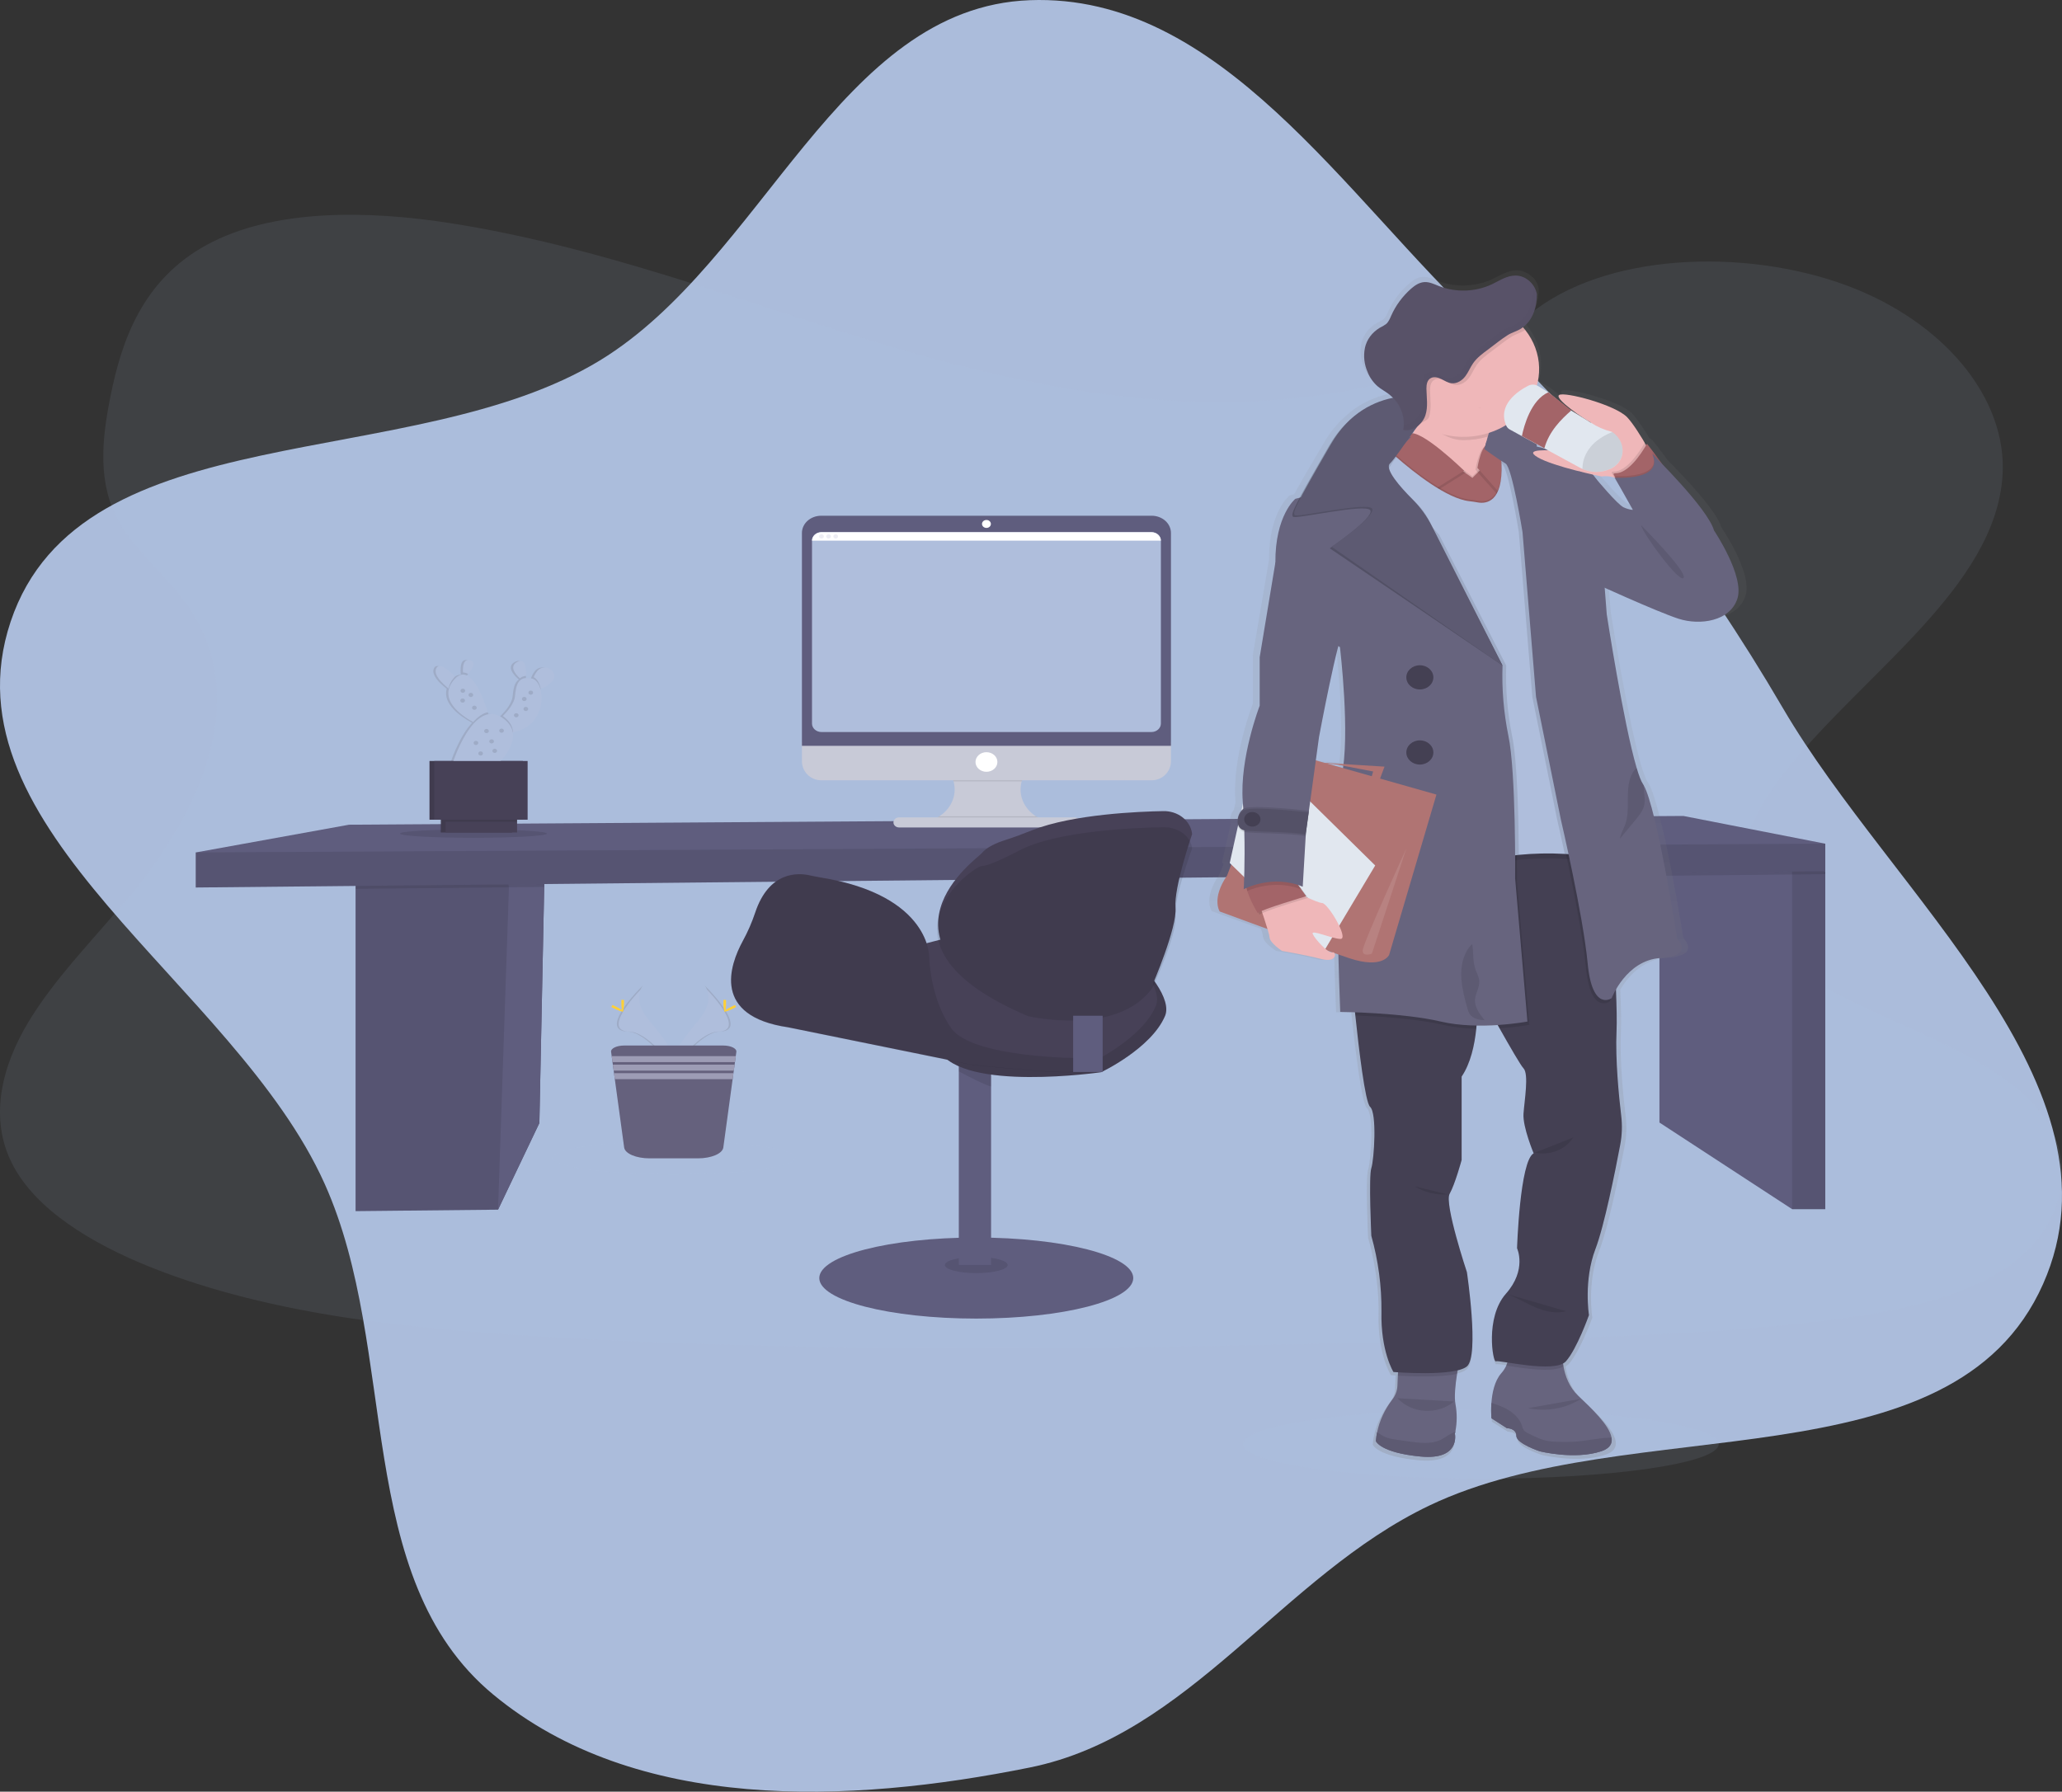 <svg width="336" height="292" viewBox="0 0 336 292" fill="none" xmlns="http://www.w3.org/2000/svg">
<rect x="0" y="0" width="336" height="292" fill="#333333" stroke="none"/>
<path fill-rule="evenodd" clip-rule="evenodd" d="M167.808 0.03C198.908 -1.132 219.053 32.009 241.756 53.358C261.403 71.834 276.919 92.145 290.545 115.445C308.295 145.8 347.179 177.101 332.92 209.254C318.163 242.53 265.723 229.705 232.935 245.353C208.928 256.812 193.872 282.794 167.808 288.058C138.249 294.027 103.616 295.419 80.364 276.164C57.322 257.084 65.174 220.216 52.888 192.897C38.184 160.201 -9.642 135.327 1.731 101.321C13.141 67.206 67.104 77.434 97.758 58.738C124.409 42.483 136.638 1.194 167.808 0.03Z" fill="#ABBCDB"/>
<path opacity="0.1" d="M195.217 65.459C173.678 64.846 153.161 59.131 133.573 52.882C113.984 46.632 94.576 39.7 73.551 36.396C60.028 34.265 44.565 33.975 33.668 39.92C23.186 45.65 19.796 55.545 17.975 64.727C16.604 71.633 15.799 78.902 19.552 85.37C22.161 89.857 26.789 93.632 29.99 97.931C41.13 112.894 33.257 131.344 21.184 145.952C15.522 152.796 8.956 159.344 4.586 166.638C0.216 173.931 -1.8 182.292 2.02 189.734C5.809 197.11 14.837 202.647 24.619 206.548C44.484 214.463 67.895 216.728 90.736 218.011C141.251 220.86 192.041 219.62 242.719 218.39C261.469 217.933 280.285 217.473 298.746 215.09C308.988 213.766 319.564 211.667 326.996 206.599C336.439 200.167 338.777 189.271 332.451 181.205C321.842 167.673 292.504 164.311 285.087 149.791C280.997 141.796 285.205 132.888 291.134 125.479C303.858 109.577 325.19 95.617 326.314 77.447C327.086 64.961 316.832 52.457 300.976 46.549C284.357 40.361 261.307 41.136 249.048 51.391C236.423 61.94 214.238 66.002 195.217 65.459Z" fill="#AFBEDC"/>
<path opacity="0.1" d="M241.294 241C262.706 241 280.063 238.471 280.063 235.35C280.063 232.23 262.706 229.701 241.294 229.701C219.883 229.701 202.526 232.23 202.526 235.35C202.526 238.471 219.883 241 241.294 241Z" fill="#AFBEDC"/>
<path d="M88.773 139.802L88.677 144.548L87.89 183.025L81.155 197.146L57.942 197.383V141.987L82.168 140.271L88.773 139.802Z" fill="#5F5D7E"/>
<path opacity="0.1" d="M88.773 139.802L88.677 144.548L87.89 183.025L81.155 197.146L57.942 197.383V141.987L82.168 140.271L88.773 139.802Z" fill="black"/>
<path d="M88.773 139.802L88.677 144.548L87.89 183.024L81.155 197.146L82.928 144.64L82.922 144.605L82.168 140.271L88.773 139.802Z" fill="#5F5D7E"/>
<path opacity="0.1" d="M82.168 140.271L88.773 139.802L88.677 144.548L82.922 144.605L57.942 144.855V141.987L82.168 140.271Z" fill="black"/>
<path d="M297.427 141.987V197.062H292.024L270.404 182.946V140.435L289.719 138.81L290.903 139.297L292.024 139.759L297.427 141.987Z" fill="#5F5D7E"/>
<path opacity="0.1" d="M297.427 139.297H292.024V197.062H297.427V139.297Z" fill="black"/>
<path opacity="0.1" d="M297.427 139.297V142.463L292.024 142.52L270.404 142.732V140.435L289.719 138.81L290.903 139.297L292.024 139.759V139.297H297.427Z" fill="black"/>
<path d="M297.427 137.5V141.987L31.895 144.64V138.928L56.878 134.406L274.301 132.98L297.427 137.5Z" fill="#5F5D7E"/>
<path opacity="0.1" d="M297.427 137.5V141.987L31.895 144.64V138.928L297.427 137.5Z" fill="black"/>
<path opacity="0.1" d="M77.143 136.539C83.754 136.539 89.113 136.232 89.113 135.853C89.113 135.474 83.754 135.167 77.143 135.167C70.532 135.167 65.173 135.474 65.173 135.853C65.173 136.232 70.532 136.539 77.143 136.539Z" fill="black"/>
<path d="M87.189 109.33C86.936 109.643 86.734 109.987 86.588 110.352C86.552 110.441 86.516 110.543 86.48 110.64C86.412 110.611 86.341 110.589 86.267 110.575C85.958 110.504 85.638 110.479 85.32 110.5C85.32 110.391 85.326 110.275 85.338 110.153C85.377 108.899 85.212 107.151 83.874 107.89C82.594 108.603 83.508 109.79 84.334 110.556C84.406 110.624 84.479 110.686 84.548 110.745C83.793 111.229 83.646 112.346 83.523 113.513C83.4 114.681 82.291 115.961 81.558 116.688L81.347 116.889C81.05 116.676 80.706 116.522 80.338 116.437C79.969 116.352 79.585 116.339 79.21 116.397C79.176 116.295 79.143 116.187 79.111 116.074C78.51 114.151 77.281 110.817 75.703 110.086L75.91 109.852C76.581 109.066 77.335 107.901 76.211 107.603C75.087 107.304 75.009 108.614 75.06 109.593C75.06 109.717 75.078 109.833 75.09 109.943C74.869 109.954 74.652 110.004 74.454 110.091C74.255 110.179 74.078 110.301 73.933 110.452C73.879 110.392 73.825 110.333 73.762 110.269C72.86 109.314 71.201 107.802 70.699 108.948C70.234 110.024 71.691 111.396 72.719 112.198L72.782 112.249C72.094 114.751 75.099 116.79 76.719 117.68L76.926 117.796C74.693 120.15 73.32 124.565 73.32 124.565L79.571 125.566C79.571 125.566 83.715 122.364 83.177 119.356H83.219C87.361 118.614 88.304 114.659 87.658 112.313L87.733 112.286C88.487 112.008 89.147 111.56 89.651 110.987C90.811 109.542 88.379 107.915 87.189 109.33Z" fill="#AFBEDC"/>
<path opacity="0.1" d="M87.189 109.33C86.936 109.643 86.734 109.987 86.588 110.352C86.552 110.441 86.516 110.543 86.48 110.64C86.412 110.611 86.341 110.589 86.267 110.575C85.958 110.504 85.638 110.479 85.32 110.5C85.32 110.391 85.326 110.275 85.338 110.153C85.377 108.899 85.212 107.151 83.874 107.89C82.594 108.603 83.508 109.79 84.334 110.556C84.406 110.624 84.479 110.686 84.548 110.745C83.793 111.229 83.646 112.346 83.523 113.513C83.4 114.681 82.291 115.961 81.558 116.688L81.347 116.889C81.05 116.676 80.706 116.522 80.338 116.437C79.969 116.352 79.585 116.339 79.21 116.397C79.176 116.295 79.143 116.187 79.111 116.074C78.51 114.151 77.281 110.817 75.703 110.086L75.91 109.852C76.581 109.066 77.335 107.901 76.211 107.603C75.087 107.304 75.009 108.614 75.06 109.593C75.06 109.717 75.078 109.833 75.09 109.943C74.869 109.954 74.652 110.004 74.454 110.091C74.255 110.179 74.078 110.301 73.933 110.452C73.879 110.392 73.825 110.333 73.762 110.269C72.86 109.314 71.201 107.802 70.699 108.948C70.234 110.024 71.691 111.396 72.719 112.198L72.782 112.249C72.094 114.751 75.099 116.79 76.719 117.68L76.926 117.796C74.693 120.15 73.32 124.565 73.32 124.565L79.571 125.566C79.571 125.566 83.715 122.364 83.177 119.356H83.219C87.361 118.614 88.304 114.659 87.658 112.313L87.733 112.286C88.487 112.008 89.147 111.56 89.651 110.987C90.811 109.542 88.379 107.915 87.189 109.33Z" fill="black"/>
<path d="M74.745 110.944L74.014 112.859C74.014 112.859 73.609 112.604 73.095 112.198C72.07 111.39 70.609 110.013 71.078 108.948C71.58 107.802 73.236 109.314 74.14 110.269C74.504 110.651 74.745 110.944 74.745 110.944Z" fill="#AFBEDC"/>
<path d="M76.286 109.852C76.064 110.113 75.826 110.363 75.574 110.602C75.512 110.268 75.469 109.931 75.445 109.593C75.385 108.614 75.499 107.312 76.596 107.603C77.693 107.893 76.956 109.066 76.286 109.852Z" fill="#AFBEDC"/>
<path d="M85.714 110.153C85.693 110.782 85.624 111.286 85.624 111.286C85.304 111.062 85.003 110.818 84.722 110.556C83.896 109.79 82.979 108.603 84.262 107.89C85.588 107.151 85.753 108.899 85.714 110.153Z" fill="#AFBEDC"/>
<path d="M90.032 110.979C89.529 111.552 88.868 112 88.115 112.278C87.906 112.359 87.691 112.428 87.472 112.485L86.609 111.409C86.702 111.052 86.821 110.7 86.967 110.357C87.112 109.993 87.315 109.649 87.568 109.335C88.761 107.915 91.192 109.542 90.032 110.979Z" fill="#AFBEDC"/>
<path opacity="0.1" d="M74.14 110.269C74.504 110.651 74.742 110.944 74.742 110.944L74.011 112.859C74.011 112.859 73.606 112.604 73.092 112.198C73.205 111.584 73.488 111.006 73.915 110.516C73.99 110.427 74.065 110.344 74.14 110.269Z" fill="black"/>
<path opacity="0.1" d="M76.286 109.852C76.064 110.113 75.826 110.363 75.574 110.602C75.512 110.268 75.469 109.931 75.445 109.593C75.748 109.599 76.042 109.69 76.286 109.852V109.852Z" fill="black"/>
<path d="M79.88 117.454L78.062 118.17C77.731 118.022 77.407 117.858 77.095 117.68C75.183 116.628 71.343 113.981 73.918 110.858C76.493 107.734 78.642 113.336 79.487 116.074C79.742 116.892 79.88 117.454 79.88 117.454Z" fill="#AFBEDC"/>
<path opacity="0.1" d="M84.713 110.559C84.976 110.315 85.335 110.17 85.714 110.156C85.693 110.785 85.624 111.288 85.624 111.288C85.301 111.065 84.997 110.821 84.713 110.559V110.559Z" fill="black"/>
<path opacity="0.1" d="M88.115 112.278C87.906 112.359 87.691 112.428 87.472 112.485L86.609 111.409C86.702 111.052 86.821 110.7 86.967 110.357C87.523 110.643 87.932 111.366 88.115 112.278Z" fill="black"/>
<path d="M83.601 119.348C83.501 119.366 83.401 119.382 83.3 119.397C77.209 120.228 81.293 117.282 81.293 117.282C81.293 117.282 81.567 117.056 81.939 116.688C82.672 115.961 83.781 114.689 83.908 113.513C84.097 111.746 84.319 110.088 86.651 110.575C88.984 111.062 89.371 118.315 83.601 119.348Z" fill="#AFBEDC"/>
<path d="M83.49 132.932H71.844V135.673H83.49V132.932Z" fill="#474157"/>
<path d="M85.209 124.024H69.993V133.591H85.209V124.024Z" fill="#474157"/>
<path opacity="0.1" d="M83.376 132.932H71.73V135.673H83.376V132.932Z" fill="black"/>
<path opacity="0.1" d="M85.161 124.024H69.945V133.591H85.161V124.024Z" fill="black"/>
<path d="M84.256 132.932H72.611V135.673H84.256V132.932Z" fill="#474157"/>
<path opacity="0.1" d="M79.487 116.074C79.742 116.881 79.88 117.454 79.88 117.454L78.062 118.17C77.731 118.022 77.407 117.858 77.095 117.68C77.807 116.873 78.609 116.263 79.487 116.074Z" fill="black"/>
<path opacity="0.1" d="M83.601 119.348C83.501 119.366 83.401 119.382 83.301 119.397C77.209 120.228 81.293 117.282 81.293 117.282C81.293 117.282 81.567 117.056 81.939 116.688C83.069 117.503 83.55 118.42 83.601 119.348Z" fill="black"/>
<path d="M73.693 124.565C73.693 124.565 77.107 113.629 81.891 117C86.675 120.371 79.944 125.566 79.944 125.566L73.693 124.565Z" fill="#AFBEDC"/>
<path opacity="0.1" d="M75.418 112.913C75.628 112.913 75.799 112.76 75.799 112.571C75.799 112.383 75.628 112.23 75.418 112.23C75.207 112.23 75.036 112.383 75.036 112.571C75.036 112.76 75.207 112.913 75.418 112.913Z" fill="black"/>
<path opacity="0.1" d="M75.385 114.514C75.595 114.514 75.766 114.361 75.766 114.172C75.766 113.984 75.595 113.831 75.385 113.831C75.174 113.831 75.003 113.984 75.003 114.172C75.003 114.361 75.174 114.514 75.385 114.514Z" fill="black"/>
<path opacity="0.1" d="M86.486 113.228C86.697 113.228 86.868 113.075 86.868 112.886C86.868 112.698 86.697 112.545 86.486 112.545C86.275 112.545 86.105 112.698 86.105 112.886C86.105 113.075 86.275 113.228 86.486 113.228Z" fill="black"/>
<path opacity="0.1" d="M77.554 121.423C77.765 121.423 77.936 121.27 77.936 121.081C77.936 120.892 77.765 120.739 77.554 120.739C77.344 120.739 77.173 120.892 77.173 121.081C77.173 121.27 77.344 121.423 77.554 121.423Z" fill="black"/>
<path opacity="0.1" d="M85.687 115.883C85.897 115.883 86.068 115.73 86.068 115.542C86.068 115.353 85.897 115.2 85.687 115.2C85.476 115.2 85.305 115.353 85.305 115.542C85.305 115.73 85.476 115.883 85.687 115.883Z" fill="black"/>
<path opacity="0.1" d="M81.732 119.424C81.942 119.424 82.113 119.271 82.113 119.082C82.113 118.893 81.942 118.74 81.732 118.74C81.521 118.74 81.35 118.893 81.35 119.082C81.35 119.271 81.521 119.424 81.732 119.424Z" fill="black"/>
<path opacity="0.1" d="M76.725 113.599C76.936 113.599 77.107 113.446 77.107 113.258C77.107 113.069 76.936 112.916 76.725 112.916C76.514 112.916 76.343 113.069 76.343 113.258C76.343 113.446 76.514 113.599 76.725 113.599Z" fill="black"/>
<path opacity="0.1" d="M85.431 114.256C85.642 114.256 85.813 114.103 85.813 113.914C85.813 113.725 85.642 113.572 85.431 113.572C85.221 113.572 85.05 113.725 85.05 113.914C85.05 114.103 85.221 114.256 85.431 114.256Z" fill="black"/>
<path opacity="0.1" d="M84.124 116.911C84.335 116.911 84.506 116.758 84.506 116.569C84.506 116.381 84.335 116.228 84.124 116.228C83.913 116.228 83.742 116.381 83.742 116.569C83.742 116.758 83.913 116.911 84.124 116.911Z" fill="black"/>
<path opacity="0.1" d="M80.106 121.167C80.317 121.167 80.488 121.014 80.488 120.825C80.488 120.637 80.317 120.484 80.106 120.484C79.895 120.484 79.724 120.637 79.724 120.825C79.724 121.014 79.895 121.167 80.106 121.167Z" fill="black"/>
<path opacity="0.1" d="M79.276 119.483C79.487 119.483 79.658 119.33 79.658 119.141C79.658 118.952 79.487 118.799 79.276 118.799C79.066 118.799 78.895 118.952 78.895 119.141C78.895 119.33 79.066 119.483 79.276 119.483Z" fill="black"/>
<path opacity="0.1" d="M77.299 115.684C77.51 115.684 77.681 115.531 77.681 115.342C77.681 115.154 77.51 115.001 77.299 115.001C77.088 115.001 76.917 115.154 76.917 115.342C76.917 115.531 77.088 115.684 77.299 115.684Z" fill="black"/>
<path opacity="0.1" d="M84.256 132.932H72.611V133.932H84.256V132.932Z" fill="black"/>
<path d="M85.975 124.024H70.76V133.591H85.975V124.024Z" fill="#474157"/>
<path opacity="0.1" d="M80.617 122.708C80.828 122.708 80.999 122.555 80.999 122.367C80.999 122.178 80.828 122.025 80.617 122.025C80.406 122.025 80.235 122.178 80.235 122.367C80.235 122.555 80.406 122.708 80.617 122.708Z" fill="black"/>
<path opacity="0.1" d="M78.318 123.136C78.529 123.136 78.699 122.983 78.699 122.795C78.699 122.606 78.529 122.453 78.318 122.453C78.107 122.453 77.936 122.606 77.936 122.795C77.936 122.983 78.107 123.136 78.318 123.136Z" fill="black"/>
<path d="M114.805 160.58C114.805 160.58 116.701 162.799 113.93 166.151C111.16 169.503 108.872 172.339 109.795 174.421C109.795 174.421 113.978 168.196 117.38 168.11C120.782 168.024 118.537 164.322 114.805 160.58Z" fill="#AFBEDC"/>
<path opacity="0.1" d="M114.805 160.58C114.969 160.794 115.1 161.027 115.193 161.274C118.513 164.771 120.284 168.029 117.089 168.11C114.117 168.185 110.549 172.952 109.696 174.147C109.723 174.238 109.756 174.328 109.795 174.416C109.795 174.416 113.978 168.19 117.38 168.104C120.782 168.018 118.537 164.322 114.805 160.58Z" fill="black"/>
<path d="M118.318 163.407C118.318 164.19 118.219 164.822 118.099 164.822C117.979 164.822 117.879 164.19 117.879 163.407C117.879 162.624 118.003 162.995 118.123 162.995C118.243 162.995 118.318 162.627 118.318 163.407Z" fill="#FFD037"/>
<path d="M119.526 164.341C118.76 164.714 118.093 164.94 118.024 164.846C117.954 164.752 118.541 164.37 119.307 163.996C120.073 163.622 119.77 163.894 119.827 163.996C119.884 164.098 120.293 163.967 119.526 164.341Z" fill="#FFD037"/>
<path d="M104.776 160.58C104.776 160.58 102.877 162.799 105.651 166.151C108.425 169.503 110.709 172.339 109.783 174.421C109.783 174.421 105.603 168.196 102.198 168.11C98.793 168.024 101.032 164.322 104.776 160.58Z" fill="#AFBEDC"/>
<path opacity="0.1" d="M104.776 160.58C104.611 160.793 104.48 161.027 104.389 161.274C101.065 164.771 99.298 168.029 102.489 168.11C105.465 168.185 109.032 172.952 109.885 174.147C109.855 174.241 109.822 174.332 109.783 174.416C109.783 174.416 105.603 168.19 102.198 168.104C98.793 168.018 101.032 164.322 104.776 160.58Z" fill="black"/>
<path d="M101.248 163.407C101.248 164.19 101.347 164.822 101.467 164.822C101.588 164.822 101.687 164.19 101.687 163.407C101.687 162.624 101.564 162.995 101.443 162.995C101.323 162.995 101.248 162.627 101.248 163.407Z" fill="#FFD037"/>
<path d="M100.04 164.341C100.806 164.714 101.473 164.94 101.543 164.846C101.612 164.752 101.029 164.37 100.262 163.996C99.496 163.622 99.796 163.894 99.739 163.996C99.682 164.098 99.274 163.967 100.04 164.341Z" fill="#FFD037"/>
<path opacity="0.1" d="M109.786 191.405C120.737 191.405 129.615 190.185 129.615 188.679C129.615 187.174 120.737 185.954 109.786 185.954C98.835 185.954 89.957 187.174 89.957 188.679C89.957 190.185 98.835 191.405 109.786 191.405Z" fill="#AFBEDC"/>
<path d="M119.989 171.429L119.893 172.124L119.761 173.103L119.707 173.509L119.574 174.491L119.514 174.897L119.382 175.876L117.864 187.012C117.729 188.007 115.917 188.782 113.726 188.782H105.84C103.652 188.782 101.84 188.007 101.705 187.012L100.184 175.876L100.052 174.897L99.998 174.491L99.86 173.509L99.806 173.103L99.673 172.124L99.577 171.429C99.502 170.867 100.479 170.394 101.723 170.394H117.846C119.084 170.394 120.067 170.867 119.989 171.429Z" fill="#65617D"/>
<path d="M119.896 172.121L119.761 173.1H99.808L99.673 172.121H119.896Z" fill="#9D9CB5"/>
<path d="M119.707 173.509L119.574 174.488H99.998L99.863 173.509H119.707Z" fill="#9D9CB5"/>
<path d="M119.517 174.897L119.385 175.876H100.187L100.052 174.897H119.517Z" fill="#9D9CB5"/>
<path d="M169.94 133.609V134.164H151.635V133.714C152.788 133.333 153.782 132.644 154.484 131.74C155.186 130.837 155.561 129.762 155.56 128.662C155.56 127.631 155.229 126.622 154.607 125.754C153.984 124.887 153.097 124.197 152.049 123.768H169.817C168.757 124.201 167.86 124.899 167.236 125.779C166.611 126.659 166.286 127.682 166.299 128.725C166.312 129.767 166.663 130.784 167.309 131.651C167.956 132.518 168.87 133.199 169.94 133.609V133.609Z" fill="#C8CAD7"/>
<path opacity="0.1" d="M169.817 123.768C169 124.104 168.278 124.598 167.704 125.216C167.129 125.834 166.716 126.559 166.496 127.338H155.376C155.154 126.559 154.74 125.834 154.164 125.216C153.589 124.599 152.866 124.104 152.049 123.768H169.817Z" fill="black"/>
<path d="M130.673 120.944V124.056C130.673 125.773 132.079 127.166 133.81 127.166H187.668C189.399 127.166 190.806 125.773 190.806 124.056V120.944H130.673Z" fill="#C8CAD7"/>
<path opacity="0.1" d="M169.94 133.609V134.164H151.635V133.714C152.137 133.547 152.612 133.321 153.047 133.042H168.819C169.169 133.266 169.545 133.457 169.94 133.609V133.609Z" fill="black"/>
<path d="M175.076 133.214H146.505C145.998 133.214 145.588 133.581 145.588 134.035C145.588 134.488 145.998 134.855 146.505 134.855H175.076C175.582 134.855 175.993 134.488 175.993 134.035C175.993 133.581 175.582 133.214 175.076 133.214Z" fill="#C8CAD7"/>
<path d="M190.806 86.861C190.806 86.492 190.724 86.126 190.567 85.786C190.409 85.445 190.178 85.135 189.887 84.874C189.595 84.614 189.249 84.407 188.869 84.266C188.488 84.124 188.08 84.052 187.668 84.052H133.81C132.978 84.052 132.18 84.348 131.592 84.874C131.003 85.401 130.673 86.116 130.673 86.861V121.549H190.806V86.861Z" fill="#5F5D7E"/>
<path d="M189.165 88.112V117.92C189.165 118.287 189.002 118.638 188.712 118.898C188.423 119.157 188.03 119.303 187.62 119.303H133.858C133.449 119.303 133.056 119.157 132.766 118.898C132.476 118.638 132.314 118.287 132.314 117.92V88.112C132.318 87.868 132.395 87.631 132.536 87.423C132.672 87.213 132.867 87.038 133.102 86.917C133.336 86.796 133.602 86.732 133.873 86.731H187.62C188.029 86.731 188.422 86.877 188.711 87.135C189.001 87.394 189.164 87.745 189.165 88.112Z" fill="#AFBEDC"/>
<path d="M160.741 86.037C161.141 86.037 161.465 85.747 161.465 85.389C161.465 85.031 161.141 84.741 160.741 84.741C160.341 84.741 160.016 85.031 160.016 85.389C160.016 85.747 160.341 86.037 160.741 86.037Z" fill="white"/>
<path d="M160.741 125.783C161.727 125.783 162.526 125.068 162.526 124.185C162.526 123.303 161.727 122.587 160.741 122.587C159.755 122.587 158.956 123.303 158.956 124.185C158.956 125.068 159.755 125.783 160.741 125.783Z" fill="white"/>
<path d="M189.165 88.112H132.314C132.314 87.745 132.476 87.393 132.766 87.134C133.056 86.874 133.449 86.729 133.858 86.729H187.62C188.03 86.729 188.423 86.874 188.712 87.134C189.002 87.393 189.165 87.745 189.165 88.112Z" fill="white"/>
<path d="M133.861 87.764C134.074 87.764 134.246 87.61 134.246 87.42C134.246 87.23 134.074 87.076 133.861 87.076C133.649 87.076 133.477 87.23 133.477 87.42C133.477 87.61 133.649 87.764 133.861 87.764Z" fill="#EDEDF4"/>
<path d="M135.018 87.764C135.231 87.764 135.403 87.61 135.403 87.42C135.403 87.23 135.231 87.076 135.018 87.076C134.806 87.076 134.634 87.23 134.634 87.42C134.634 87.61 134.806 87.764 135.018 87.764Z" fill="#EDEDF4"/>
<path d="M136.176 87.764C136.388 87.764 136.56 87.61 136.56 87.42C136.56 87.23 136.388 87.076 136.176 87.076C135.963 87.076 135.791 87.23 135.791 87.42C135.791 87.61 135.963 87.764 136.176 87.764Z" fill="#EDEDF4"/>
<path d="M197.45 148.492C197.45 148.492 201.057 149.805 205.483 151.379C205.635 151.832 205.752 152.294 205.832 152.762C205.91 153.676 207.936 154.965 207.936 154.965C207.936 154.965 211.692 155.573 214.52 156.286C216.717 156.824 217.021 155.748 216.738 155.328L217.396 155.554C217.544 160.999 217.712 164.97 217.712 164.97C217.712 164.97 218.674 164.97 220.191 165.035C220.209 165.207 220.227 165.384 220.248 165.573C220.828 170.953 221.895 179.831 222.722 180.568C223.924 181.609 223.392 189.282 222.929 190.638C222.466 191.994 222.929 201.752 222.929 201.752C222.929 201.752 224.789 207.713 224.633 214.218C224.477 220.723 226.647 224.113 226.647 224.113L227.425 224.164C227.425 224.345 227.401 224.522 227.392 224.702C227.356 225.291 227.329 225.881 227.32 226.416C227.272 227.233 226.958 228.021 226.418 228.681C225.172 230.275 224.314 232.085 223.897 233.995C223.806 234.421 223.742 234.853 223.704 235.286C223.704 235.393 223.689 235.453 223.689 235.453C223.689 235.453 224.411 237.352 231.179 237.984C237.947 238.616 236.967 234.234 236.967 234.234C236.967 234.234 237 234.11 237.042 233.884C237.338 232.403 237.347 230.887 237.069 229.402C236.832 228.245 237.036 226.244 237.33 224.409C237.36 224.218 237.394 224.03 237.424 223.844C237.99 223.738 238.521 223.517 238.977 223.198C241.096 221.469 238.977 207.716 238.977 207.716C238.977 207.716 235.155 196.468 236.086 194.84C237.018 193.213 238.1 189.285 238.1 189.285V175.597C239.602 173.426 240.279 170.456 240.558 167.752C240.576 167.572 240.594 167.394 240.609 167.214C241.862 167.235 243.065 167.195 244.155 167.128L244.456 167.666C246.229 170.741 248.032 173.786 248.474 174.235C249.403 175.185 248.627 179.522 248.474 181.69C248.321 183.858 250.178 188.195 250.178 188.195C247.855 189.414 247.389 203.78 247.389 203.78C247.389 203.78 249.093 207.304 245.529 211.235C241.965 215.165 243.359 222.62 243.825 222.348C243.948 222.276 244.702 222.386 245.775 222.545C245.58 223.189 245.232 223.787 244.753 224.299C243.602 225.579 243.209 227.586 243.095 229.19C243.028 230.025 243.028 230.864 243.095 231.7L245.676 233.314C245.676 233.314 247.278 233.314 247.278 234.581C247.278 235.848 251.203 237.11 251.203 237.11C251.203 237.11 257.039 238.555 261.535 237.11C262.993 236.642 263.437 235.837 263.266 234.861C262.911 232.819 259.861 230.018 257.661 227.984C256.177 226.604 255.5 224.775 255.2 223.19C255.167 223.021 255.14 222.854 255.116 222.69C255.297 222.598 255.459 222.479 255.594 222.338C257.454 220.304 259.467 214.748 259.467 214.748C259.467 214.748 258.548 209.072 260.561 203.912C262.064 200.094 263.888 191.146 264.736 186.764C265.045 185.174 265.102 183.553 264.904 181.948C264.513 178.75 263.912 172.823 264.126 168.131C264.198 166.6 264.147 164.166 264.029 161.311V161.271C265.132 159.407 267.525 156.364 271.516 156.114C277.301 155.75 274.304 152.907 274.304 152.907C274.304 152.907 270.911 131.565 268.676 127.777C268.642 127.711 268.602 127.647 268.558 127.586C268.228 127.115 267.867 126.174 267.485 124.917C265.283 117.64 262.464 99.712 262.464 99.712L262.118 95.351C265.568 96.866 271.969 99.629 274.551 100.436C278.157 101.566 283.176 100.842 284.417 97.137C285.658 93.433 280.492 85.935 280.492 85.935C279.732 83.277 274.482 77.743 271.75 74.996C271.485 74.639 271.224 74.283 270.969 73.945C270.265 73.006 269.631 72.177 269.229 71.69L269.189 71.757C269.09 71.633 268.997 71.518 268.916 71.421L268.85 71.539C267.873 69.925 266.776 68.265 265.926 67.375C263.948 65.309 255.323 63.087 254.47 63.697C253.847 64.141 256.429 66.078 258.235 67.267L256.51 66.223L252.654 63.237L250.956 62.209C250.886 62.167 250.811 62.129 250.734 62.096C251.176 60.543 251.229 58.92 250.891 57.346C250.552 55.771 249.829 54.283 248.775 52.987C248.654 52.839 248.525 52.691 248.396 52.549C250.172 51.225 250.734 49.038 250.734 47.114V47.042C250.603 46.321 250.245 45.648 249.703 45.102C249.73 45.15 249.757 45.204 249.781 45.255C249.471 44.899 249.077 44.608 248.628 44.401C248.18 44.195 247.686 44.078 247.182 44.058C245.679 44.037 244.42 44.919 243.101 45.524C241.743 46.133 240.255 46.472 238.738 46.518C237.221 46.565 235.711 46.318 234.31 45.793C233.496 45.481 232.675 45.067 231.792 45.132C230.908 45.196 230.208 45.705 229.607 46.235C228.162 47.482 227.025 48.987 226.271 50.652C226.049 51.139 225.85 51.658 225.42 52.024C225.093 52.263 224.739 52.471 224.363 52.643C223.715 53.012 223.157 53.496 222.724 54.063C222.29 54.631 221.99 55.272 221.841 55.947C221.561 57.29 221.718 58.676 222.295 59.942C222.644 60.817 223.213 61.609 223.96 62.255C224.522 62.721 225.195 63.062 225.79 63.501C226.06 63.698 226.312 63.914 226.544 64.147C223.842 64.682 221.371 65.908 219.431 67.676C217.974 68.937 216.756 70.401 215.825 72.013C213.309 76.245 211.782 78.878 210.875 80.549C210.421 80.673 210.142 80.732 210.142 80.732C210.142 80.732 206.734 83.441 206.785 91.211L204.149 106.75V114.7C204.149 114.7 200.756 123.327 201.312 130.467C201.312 130.564 201.312 130.658 201.333 130.752L201.057 131.966C200.631 132.485 200.419 133.12 200.456 133.763C200.438 133.983 200.457 134.204 200.51 134.419L199.127 140.532L199.389 140.779L198.676 142.573C195.993 146.413 197.45 148.492 197.45 148.492ZM217.381 104.91C217.553 105.014 217.649 105.068 217.649 105.068C217.649 105.068 219.151 117.113 218.25 124.274L215.085 124.081L213.583 123.666L214.121 119.838C214.121 119.838 216.047 109.752 217.369 104.91H217.381ZM229.817 69.949L230.118 69.535C230.055 69.683 229.992 69.828 229.925 69.963L229.817 69.949ZM215.533 124.215L217.171 124.366L218.208 124.559C218.19 124.689 218.172 124.815 218.154 124.939L215.533 124.215ZM250.734 72.142C250.733 72.008 250.723 71.874 250.704 71.741L251.99 72.424L252.068 72.468C251.624 72.352 251.167 72.25 250.734 72.155V72.142ZM260.718 77.469C260.541 77.221 260.35 76.981 260.147 76.75C261.048 76.944 261.607 77.057 261.607 77.057C262.327 76.945 263.067 77.012 263.747 77.251C263.967 77.652 264.215 78.04 264.489 78.413L266.863 82.529C266.863 82.529 266.346 82.575 265.313 82.123C264.279 81.671 260.718 77.469 260.718 77.469ZM215.611 154.949L216.354 155.218C216.188 155.264 215.924 155.156 215.611 154.949Z" fill="url(#paint0_linear)"/>
<path d="M241.327 66.517C242.283 67.02 242.313 69.169 242.166 70.894C242.061 72.155 241.865 73.189 241.865 73.189L248.083 86.721C248.083 86.721 250.388 77.079 250.424 72.774C250.427 72.435 250.369 72.097 250.253 71.773C249.168 68.671 243.074 66.95 241.327 66.517Z" fill="#67647E"/>
<path d="M240.88 66.409C240.88 66.409 241.048 66.444 241.339 66.517C241.2 66.445 241.041 66.407 240.88 66.409V66.409Z" fill="#67647E"/>
<path d="M243.034 231.143L245.538 232.757C245.538 232.757 247.092 232.757 247.092 234.013C247.092 235.27 250.896 236.523 250.896 236.523C250.896 236.523 256.558 237.957 260.916 236.523C262.328 236.058 262.761 235.262 262.596 234.29C262.25 232.265 259.29 229.496 257.159 227.465C255.72 226.096 255.056 224.28 254.773 222.709C254.565 221.585 254.508 220.442 254.605 219.306L245.439 218.722C245.964 219.96 245.964 221.328 245.439 222.566C245.238 223.009 244.968 223.424 244.636 223.798C243.518 225.068 243.134 227.062 243.025 228.641C242.963 229.474 242.966 230.31 243.034 231.143V231.143Z" fill="#67647E"/>
<path d="M224.197 234.863C224.197 234.863 224.898 236.747 231.461 237.376C238.025 238.006 237.072 233.653 237.072 233.653C237.072 233.653 237.105 233.529 237.147 233.306C237.432 231.834 237.441 230.33 237.171 228.856C236.943 227.71 237.141 225.722 237.427 223.901C237.763 221.732 238.223 219.798 238.223 219.798L228.053 220.47C228.053 220.47 227.876 222.324 227.774 224.197C227.741 224.78 227.714 225.364 227.705 225.897C227.657 226.705 227.353 227.485 226.827 228.143C225.623 229.734 224.796 231.528 224.399 233.416C224.311 233.84 224.249 234.267 224.212 234.697C224.197 234.804 224.197 234.863 224.197 234.863Z" fill="#67647E"/>
<path d="M243.035 231.143L245.538 232.757C245.538 232.757 247.092 232.757 247.092 234.013C247.092 235.27 250.896 236.523 250.896 236.523C250.896 236.523 256.558 237.957 260.916 236.523C262.328 236.058 262.761 235.262 262.596 234.29C262.461 234.29 262.331 234.307 262.223 234.309C260.438 234.36 258.701 234.791 256.925 234.933C255.913 235 254.897 235.015 253.884 234.976C253.381 234.973 252.878 234.938 252.381 234.872C251.179 234.681 250.064 234.124 248.991 233.578C248.729 233.467 248.497 233.305 248.315 233.104C248.17 232.88 248.069 232.637 248.014 232.383C247.636 231.167 246.578 230.193 245.364 229.553C244.625 229.176 243.842 228.874 243.028 228.652C242.965 229.481 242.967 230.314 243.035 231.143V231.143Z" fill="#67647E"/>
<path d="M224.197 234.863C224.197 234.863 224.898 236.747 231.461 237.376C238.025 238.006 237.072 233.653 237.072 233.653C237.072 233.653 237.105 233.529 237.147 233.306C236.847 233.446 236.591 233.575 236.474 233.634C235.873 233.949 235.335 234.382 234.71 234.675C233.207 235.383 231.404 235.173 229.709 234.944C228.913 234.837 228.116 234.729 227.323 234.597C226.718 234.523 226.129 234.367 225.577 234.134C225.166 233.92 224.773 233.681 224.399 233.419C224.311 233.842 224.249 234.27 224.212 234.699C224.197 234.804 224.197 234.863 224.197 234.863Z" fill="#67647E"/>
<path opacity="0.1" d="M243.035 231.143L245.538 232.757C245.538 232.757 247.092 232.757 247.092 234.013C247.092 235.27 250.896 236.523 250.896 236.523C250.896 236.523 256.558 237.957 260.916 236.523C262.328 236.058 262.761 235.262 262.596 234.29C262.461 234.29 262.331 234.307 262.223 234.309C260.438 234.36 258.701 234.791 256.925 234.933C255.913 235 254.897 235.015 253.884 234.976C253.381 234.973 252.878 234.938 252.381 234.872C251.179 234.681 250.064 234.124 248.991 233.578C248.729 233.467 248.497 233.305 248.315 233.104C248.17 232.88 248.069 232.637 248.014 232.383C247.636 231.167 246.578 230.193 245.364 229.553C244.625 229.176 243.842 228.874 243.028 228.652C242.965 229.481 242.967 230.314 243.035 231.143V231.143Z" fill="black"/>
<path opacity="0.1" d="M224.197 234.863C224.197 234.863 224.898 236.747 231.461 237.376C238.025 238.006 237.072 233.653 237.072 233.653C237.072 233.653 237.105 233.529 237.147 233.306C236.847 233.446 236.591 233.575 236.474 233.634C235.873 233.949 235.335 234.382 234.71 234.675C233.207 235.383 231.404 235.173 229.709 234.944C228.913 234.837 228.116 234.729 227.323 234.597C226.718 234.523 226.129 234.367 225.577 234.134C225.166 233.92 224.773 233.681 224.399 233.419C224.311 233.842 224.249 234.27 224.212 234.699C224.197 234.804 224.197 234.863 224.197 234.863Z" fill="black"/>
<path opacity="0.1" d="M245.439 218.722C245.964 219.96 245.964 221.328 245.439 222.566C248.068 222.967 252.97 223.777 254.773 222.709C254.565 221.585 254.508 220.442 254.605 219.306L245.439 218.722Z" fill="black"/>
<path opacity="0.1" d="M227.777 224.197C229.634 224.315 234.632 224.549 237.43 223.901C237.766 221.732 238.226 219.798 238.226 219.798L228.056 220.47C228.056 220.47 227.879 222.324 227.777 224.197Z" fill="black"/>
<path d="M220.444 161.465C220.444 161.465 220.6 163.146 220.849 165.5C221.411 170.843 222.448 179.664 223.254 180.383C224.408 181.418 223.906 189.032 223.455 190.377C223.004 191.722 223.455 201.407 223.455 201.407C224.589 205.453 225.145 209.611 225.108 213.782C224.958 220.239 227.061 223.602 227.061 223.602C227.061 223.602 236.979 224.409 239.031 222.693C241.084 220.976 239.031 207.326 239.031 207.326C239.031 207.326 235.317 196.169 236.218 194.555C237.12 192.941 238.172 189.04 238.172 189.04V175.454C239.629 173.302 240.276 170.343 240.555 167.668C240.778 165.381 240.785 163.081 240.576 160.792C240.576 160.792 242.442 164.209 244.345 167.588C246.064 170.641 247.813 173.662 248.252 174.109C249.153 175.051 248.402 179.355 248.252 181.507C248.101 183.659 249.905 187.964 249.905 187.964C247.651 189.174 247.2 203.433 247.2 203.433C247.2 203.433 248.853 206.93 245.397 210.831C241.941 214.732 243.293 222.13 243.744 221.861C244.195 221.592 253.361 223.879 255.164 221.861C256.967 219.844 258.92 214.329 258.92 214.329C258.92 214.329 258.019 208.679 259.972 203.567C261.421 199.78 263.197 190.899 264.02 186.549C264.316 184.97 264.365 183.362 264.168 181.771C263.789 178.594 263.206 172.713 263.413 168.05C263.482 166.53 263.434 164.115 263.32 161.282C262.932 151.57 261.76 136.978 261.76 136.978L253.616 132.038L248.24 128.778L246.923 128.958L222.394 132.35L221.441 143.181L220.444 161.465Z" fill="#444053"/>
<path opacity="0.1" d="M253.622 132.044L254.052 134.158C254.052 134.158 257.658 149.627 258.41 157.564C259.161 165.5 262.316 163.213 262.316 163.213C262.592 162.547 262.929 161.902 263.326 161.287C262.938 151.575 261.766 136.983 261.766 136.983L253.622 132.044Z" fill="black"/>
<path d="M227.858 73.358C227.858 73.358 244.687 85.418 241.58 82.997C239.879 81.668 241.036 76.002 242.43 71.16C243.578 67.165 244.886 63.727 244.886 63.727C244.886 63.727 230.196 51.424 231.263 61.483C231.638 65.029 231.326 67.55 230.764 69.331C229.733 72.594 227.858 73.358 227.858 73.358Z" fill="#EFB7B9"/>
<path opacity="0.1" d="M229.258 70.151L239.927 77.617L243.031 74.523C243.031 74.523 245.688 73.493 245.887 74.657C246.085 75.822 246.839 82.997 245.285 83.67C243.732 84.342 241.73 84.792 239.978 84.568C238.226 84.345 236.27 82.594 234.968 81.921C233.667 81.249 228.859 77.751 228.859 77.751L226.454 74.749L229.258 70.151Z" fill="black"/>
<path d="M229.258 70.42L239.927 77.886L243.031 74.792C243.031 74.792 245.688 73.761 245.887 74.926C246.085 76.091 246.839 83.266 245.285 83.939C243.732 84.611 241.73 85.061 239.978 84.837C238.226 84.614 236.27 82.863 234.968 82.19C233.667 81.518 228.859 78.02 228.859 78.02L226.454 75.018L229.258 70.42Z" fill="#A36468"/>
<path opacity="0.1" d="M220.444 161.465C220.444 161.465 220.6 163.146 220.849 165.5C224.155 165.613 230.569 165.963 235.07 167.017C236.867 167.415 238.708 167.631 240.558 167.66C240.781 165.373 240.788 163.073 240.579 160.784C240.579 160.784 242.445 164.201 244.348 167.58C245.975 167.481 247.594 167.294 249.195 167.017L247.191 143.701C247.191 143.701 247.257 135.875 246.926 128.95L222.394 132.35L221.441 143.181L220.444 161.465Z" fill="black"/>
<path opacity="0.1" d="M238.875 76.99C238.875 76.99 231.587 69.858 229.859 70.99C228.131 72.123 227.013 74.883 227.013 74.883L232.949 80.71L238.875 76.99Z" fill="black"/>
<path d="M238.575 76.721C238.575 76.721 231.287 69.589 229.559 70.722C227.831 71.854 226.713 74.614 226.713 74.614L232.648 80.442L238.575 76.721Z" fill="#A36468"/>
<path opacity="0.1" d="M244.633 81.292L240.426 76.57C240.426 76.57 241.087 72.107 242.626 72.677C244.164 73.248 244.633 75.532 244.633 75.532V81.292Z" fill="black"/>
<path d="M244.934 80.98L240.747 76.258C240.747 76.258 241.409 71.795 242.947 72.365C244.486 72.936 244.934 75.22 244.934 75.22V80.98Z" fill="#A36468"/>
<path opacity="0.1" d="M225.652 72.505C225.652 72.505 234.28 80.845 239.431 81.405C239.897 81.456 240.363 81.526 240.823 81.609C242.169 81.846 245.102 81.609 244.636 74.714L245.285 73.493L249.295 75.691L250.647 85.553L253.051 110.842L256.606 139.001C256.606 139.001 245.688 138.059 242.632 140.526C239.575 142.993 238.725 127.075 238.725 127.075L230.361 94.791L221.445 74.031L225.652 72.505Z" fill="black"/>
<path opacity="0.1" d="M221.445 75.107L230.361 95.868L238.725 128.151C238.725 128.151 239.578 144.067 242.632 141.602C243.63 140.795 245.469 140.354 247.491 140.125C249.978 139.885 252.484 139.834 254.981 139.975C255.978 140.023 256.606 140.077 256.606 140.077L253.048 111.918L250.644 86.629L249.292 76.767L245.285 74.569L244.633 75.79C244.633 75.97 244.654 76.148 244.663 76.328C244.946 82.699 242.13 82.925 240.823 82.693C240.36 82.61 239.897 82.54 239.428 82.489C235.78 82.088 230.388 77.792 227.554 75.322C226.385 74.3 225.649 73.589 225.649 73.589L221.445 75.107Z" fill="black"/>
<path d="M221.445 74.3L230.361 95.061L238.725 127.344C238.725 127.344 239.578 143.26 242.632 140.795C243.63 139.988 245.469 139.547 247.491 139.318C249.978 139.078 252.484 139.027 254.981 139.168C255.978 139.216 256.606 139.27 256.606 139.27L253.048 111.111L250.644 85.822L249.292 75.96L245.285 73.761L244.633 74.983C244.633 75.163 244.654 75.341 244.663 75.521C244.946 81.892 242.13 82.118 240.823 81.886C240.36 81.803 239.897 81.733 239.428 81.682C235.78 81.281 230.388 76.984 227.554 74.515C226.385 73.493 225.649 72.782 225.649 72.782L221.445 74.3Z" fill="#AFBEDC"/>
<path opacity="0.1" d="M244.633 74.983C244.633 75.163 244.654 75.341 244.663 75.521L244.732 75.564C245.79 76.188 247.488 86.729 247.488 86.729L249.691 113.586L253.748 133.628C253.748 133.628 254.28 135.912 254.977 139.176C255.975 139.224 256.603 139.278 256.603 139.278L253.048 111.111L250.644 85.822L249.291 75.96L245.285 73.761L244.633 74.983Z" fill="black"/>
<path d="M241.874 73.189C241.874 73.189 244.279 74.932 245.337 75.556C246.394 76.18 248.092 86.721 248.092 86.721L250.295 113.578L254.352 133.62C254.352 133.62 257.959 149.089 258.71 157.026C259.461 164.962 262.617 162.675 262.617 162.675C262.617 162.675 264.973 156.488 270.581 156.13C276.189 155.772 273.286 152.945 273.286 152.945C273.286 152.945 270.001 131.753 267.84 127.979C267.806 127.914 267.768 127.851 267.726 127.79C267.407 127.322 267.056 126.389 266.686 125.14C264.549 117.92 261.818 100.121 261.818 100.121L260.114 78.061C255.753 71.698 242.229 71.919 242.229 71.919L241.874 73.189Z" fill="#67647E"/>
<path opacity="0.1" d="M221.445 74.3L230.361 95.061L238.725 127.344C238.725 127.344 239.578 143.259 242.632 140.795C243.63 139.988 245.469 139.547 247.491 139.318C247.455 133.846 247.269 124.027 246.388 119.9C245.626 116.129 245.308 112.297 245.439 108.466L234.518 87.167C234.518 87.167 226.304 78.104 226.253 76.807C226.235 76.328 226.818 75.44 227.557 74.507C226.388 73.484 225.652 72.774 225.652 72.774L221.445 74.3Z" fill="black"/>
<path d="M248.892 166.487L246.89 143.171C246.89 143.171 247.041 125.773 245.787 119.9C245.023 116.129 244.704 112.297 244.835 108.466L233.916 87.167C233.916 87.167 225.703 78.104 225.652 76.807C225.601 75.51 229.952 71.198 229.952 71.198C229.952 71.198 220.444 72.193 219.191 76.002C217.937 79.812 211.076 81.294 211.076 81.294C211.076 81.294 207.77 83.985 207.822 91.698C207.873 99.411 218.34 105.461 218.34 105.461C218.34 105.461 220.092 119.989 218.59 126.537C217.087 133.085 218.388 164.916 218.388 164.916C218.388 164.916 228.456 165.008 234.767 166.487C241.078 167.967 248.892 166.487 248.892 166.487Z" fill="#67647E"/>
<path d="M234.067 129.496L226.352 155.635C226.352 155.635 225.3 157.967 219.891 156.173C214.481 154.378 198.755 148.551 198.755 148.551C198.755 148.551 197.351 146.488 199.957 142.678L207.822 122.052L234.067 129.496Z" fill="#B07473"/>
<path d="M224.089 141.053L211.617 128.778L203.653 125.886L200.383 140.647L215.524 155.377L224.089 141.053Z" fill="#E1E7EF"/>
<path d="M210.761 145.153C210.761 145.153 214.469 147.104 215.446 147.171C216.423 147.238 219.873 153.068 218.415 153.023C216.958 152.977 213.568 151.408 213.907 152.215C214.247 153.023 216.456 155.444 217.099 155.215C217.742 154.986 218.039 156.991 215.296 156.291C212.552 155.592 208.909 154.978 208.909 154.978C208.909 154.978 206.956 153.7 206.881 152.794C206.806 151.887 205.117 147.109 205.117 147.109L210.761 145.153Z" fill="#EFB7B9"/>
<path d="M270.298 76.282C270.298 76.282 267.089 70.081 265.171 68.028C263.254 65.976 254.89 63.773 254.052 64.378C253.213 64.983 258.259 68.384 259.161 68.82C260.062 69.255 253.334 73.304 253.198 73.393C253.063 73.482 247.939 72.984 250.569 74.531C253.198 76.078 260.973 77.654 260.973 77.654C261.496 77.573 262.033 77.588 262.55 77.699C263.066 77.809 263.553 78.013 263.978 78.297C265.484 79.277 270.298 76.282 270.298 76.282Z" fill="#EFB7B9"/>
<path opacity="0.1" d="M203.53 145.466C203.955 146.713 204.525 147.917 205.231 149.057C205.982 148.449 213.156 146.332 213.156 146.332L212.36 145.231L211.061 143.44C211.061 143.44 204.666 142.197 203.578 143.44C203.211 143.857 203.278 144.626 203.53 145.466Z" fill="black"/>
<path d="M203.229 145.196C203.654 146.444 204.224 147.647 204.93 148.788C205.682 148.18 212.855 146.063 212.855 146.063L212.059 144.962L210.761 143.171C210.761 143.171 204.365 141.928 203.278 143.171C202.911 143.588 202.977 144.357 203.229 145.196Z" fill="#A36468"/>
<path opacity="0.1" d="M262.966 77.684C263.196 78.146 263.467 78.59 263.777 79.013C264.934 80.646 266.686 82.572 266.686 82.572C266.686 82.572 273.52 79.758 273.52 79.634C273.52 79.511 271.446 76.586 269.76 74.281C269.078 73.35 268.462 72.527 268.072 72.045C268.072 72.045 265.52 76.823 263.002 76.855C262.343 76.863 262.695 77.1 262.966 77.684Z" fill="black"/>
<path d="M263.266 77.953C263.496 78.415 263.768 78.859 264.077 79.282C265.235 80.915 266.987 82.841 266.987 82.841C266.987 82.841 273.821 80.027 273.821 79.903C273.821 79.78 271.747 76.855 270.061 74.55C269.379 73.619 268.763 72.796 268.372 72.314C268.372 72.314 265.821 77.092 263.302 77.124C262.644 77.132 262.996 77.369 263.266 77.953Z" fill="#A36468"/>
<path d="M224.726 127.298L225.604 124.944L213.288 124.169L217.889 124.608L223.75 125.732L223.299 127.298H224.726Z" fill="#B07473"/>
<path opacity="0.1" d="M203.229 145.197C204.588 144.623 208.212 143.432 212.059 144.962L210.761 143.171C210.761 143.171 204.365 141.928 203.278 143.171C202.911 143.588 202.977 144.357 203.229 145.197Z" fill="black"/>
<path d="M202.511 130.661C202.541 131.051 202.568 131.441 202.595 131.829C202.67 133.015 202.722 134.191 202.755 135.326C202.905 140.583 202.661 144.919 202.661 144.919C202.661 144.919 207.32 142.409 212.278 144.516L212.777 136.009V135.861L213.285 132.141L214.932 120.123C214.932 120.123 218.037 103.443 218.989 102.817C219.942 102.19 211.927 88.693 211.927 88.693L207.819 91.698L205.264 107.121V115.012C205.264 115.012 201.958 123.577 202.511 130.661Z" fill="#67647E"/>
<path opacity="0.1" d="M263.119 77.574L264.081 79.282C265.238 80.915 266.99 82.841 266.99 82.841C266.99 82.841 273.824 80.027 273.824 79.903C273.824 79.78 271.75 76.855 270.064 74.55C269.544 74.012 269.229 73.716 269.229 73.716C271.233 78.155 263.119 77.574 263.119 77.574Z" fill="black"/>
<path d="M257.307 76.807L260.114 78.066C260.114 78.066 263.57 82.236 264.57 82.685C265.571 83.135 266.073 83.089 266.073 83.089L263.119 77.843C263.119 77.843 271.233 78.424 269.229 73.985C269.229 73.985 278.296 82.863 279.296 86.452C279.296 86.452 284.306 93.893 283.104 97.57C281.902 101.248 277.042 101.964 273.535 100.845C270.028 99.725 259.26 94.791 259.26 94.791L257.307 76.807Z" fill="#67647E"/>
<path opacity="0.1" d="M267.374 85.553C267.374 85.553 274.939 93.132 274.338 94.162C273.737 95.192 267.774 87.078 267.374 85.553Z" fill="black"/>
<path opacity="0.2" d="M233.24 65.153C233.24 65.153 222.596 62.282 216.585 72.64C210.574 82.997 210.373 83.716 210.674 84.208C210.974 84.7 222.644 81.967 223.296 83.177C223.948 84.388 216.684 89.365 216.684 89.365L244.832 108.466L233.006 85.965C232.211 84.388 231.15 82.93 229.862 81.641C227.918 79.694 225.258 76.71 226.199 75.79C227.028 74.983 228.357 72.876 230.148 70.453C231.461 68.674 233.547 66.67 233.24 65.153Z" fill="black"/>
<path d="M233.541 64.884C233.541 64.884 222.896 62.013 216.885 72.371C210.875 82.728 210.674 83.447 210.974 83.939C211.275 84.431 222.944 81.698 223.596 82.909C224.248 84.119 216.985 89.096 216.985 89.096L244.832 108.466L233.306 85.696C232.511 84.119 231.451 82.661 230.163 81.372C228.218 79.425 225.559 76.441 226.499 75.521C227.329 74.714 228.657 72.607 230.448 70.183C231.762 68.405 233.847 66.401 233.541 64.884Z" fill="#67647E"/>
<path opacity="0.1" d="M233.541 64.884C233.541 64.884 222.896 62.013 216.885 72.371C210.875 82.728 210.674 83.447 210.974 83.939C211.275 84.431 222.944 81.698 223.596 82.909C224.248 84.119 216.985 89.096 216.985 89.096L244.832 108.466L232.753 84.601C232.286 83.673 231.652 82.82 230.878 82.075C228.976 80.24 225.436 76.562 226.499 75.521C227.329 74.714 228.657 72.607 230.448 70.183C231.762 68.405 233.847 66.401 233.541 64.884Z" fill="black"/>
<path d="M231.362 112.364C232.579 112.364 233.565 111.481 233.565 110.392C233.565 109.303 232.579 108.42 231.362 108.42C230.145 108.42 229.159 109.303 229.159 110.392C229.159 111.481 230.145 112.364 231.362 112.364Z" fill="#444053"/>
<path d="M231.362 124.605C232.579 124.605 233.565 123.722 233.565 122.633C233.565 121.544 232.579 120.661 231.362 120.661C230.145 120.661 229.159 121.544 229.159 122.633C229.159 123.722 230.145 124.605 231.362 124.605Z" fill="#444053"/>
<path d="M202.755 135.326C204.023 135.595 210.036 135.474 212.771 136.009V135.861L213.279 132.141C210.196 131.796 203.494 131.142 202.586 131.828C201.411 132.724 201.243 135.016 202.755 135.326Z" fill="#67647E"/>
<path opacity="0.1" d="M202.755 135.595C204.023 135.864 210.036 135.743 212.771 136.278V136.13L213.279 132.41C210.196 132.065 203.494 131.411 202.586 132.098C201.411 132.993 201.243 135.286 202.755 135.595Z" fill="black"/>
<path opacity="0.1" d="M202.755 135.326C204.023 135.595 210.036 135.474 212.771 136.009V135.861L213.279 132.141C210.196 131.796 203.494 131.142 202.586 131.828C201.411 132.724 201.243 135.016 202.755 135.326Z" fill="black"/>
<path d="M204.065 134.718C204.799 134.718 205.393 134.185 205.393 133.529C205.393 132.872 204.799 132.34 204.065 132.34C203.331 132.34 202.737 132.872 202.737 133.529C202.737 134.185 203.331 134.718 204.065 134.718Z" fill="#444053"/>
<path opacity="0.1" d="M229.159 138.282L223.548 155.411C223.548 155.411 222.046 156.038 222.046 154.919C222.046 153.8 229.159 138.282 229.159 138.282Z" fill="white"/>
<path opacity="0.1" d="M231.311 68.489C231.665 68.743 232.035 68.979 232.42 69.196C234.328 70.272 236.026 71.736 238.46 71.736C239.811 71.737 241.152 71.54 242.43 71.152C243.578 67.157 244.886 63.719 244.886 63.719C244.886 63.719 230.196 51.416 231.263 61.475C231.638 65.021 231.873 66.708 231.311 68.489Z" fill="black"/>
<path d="M226.121 60.151C226.121 62.336 226.844 64.472 228.2 66.288C229.556 68.105 231.483 69.521 233.738 70.357C235.993 71.193 238.474 71.412 240.868 70.985C243.261 70.559 245.46 69.507 247.186 67.962C248.912 66.418 250.087 64.449 250.563 62.306C251.039 60.164 250.795 57.943 249.861 55.924C248.927 53.906 247.345 52.181 245.316 50.967C243.287 49.753 240.901 49.105 238.46 49.105C236.838 49.098 235.23 49.38 233.729 49.932C232.229 50.485 230.865 51.298 229.718 52.325C228.571 53.352 227.662 54.573 227.045 55.916C226.427 57.259 226.113 58.699 226.121 60.151V60.151Z" fill="#EFB7B9"/>
<path d="M245.454 69.398C245.567 69.651 245.77 69.863 246.031 70.003L247.99 71.079L251.654 73.073L257.451 76.226C257.587 76.299 257.725 76.367 257.866 76.428C258.545 76.737 259.295 76.902 260.057 76.912C260.819 76.921 261.574 76.774 262.262 76.481C262.783 76.272 263.24 75.955 263.597 75.556C263.954 75.158 264.2 74.689 264.315 74.189C264.469 73.493 264.404 72.772 264.127 72.107C263.85 71.442 263.372 70.859 262.746 70.423C262.715 70.399 262.678 70.381 262.638 70.372C261.404 70.062 260.243 69.554 259.212 68.873L255.563 66.614L252.306 63.947L250.659 62.928C250.418 62.778 250.133 62.693 249.84 62.684C249.546 62.674 249.256 62.74 249.003 62.874C247.314 63.748 243.951 65.997 245.454 69.398Z" fill="#E1E7EF"/>
<path d="M247.99 71.063L251.654 73.057C252.417 70.302 254.358 68.357 256.044 66.888L252.306 63.929C249.463 65.19 248.333 69.398 247.99 71.063Z" fill="#A36468"/>
<path opacity="0.1" d="M257.857 76.411C258.536 76.721 259.286 76.886 260.048 76.895C260.81 76.905 261.565 76.758 262.253 76.465C262.774 76.256 263.231 75.939 263.588 75.54C263.945 75.142 264.191 74.673 264.306 74.173C264.46 73.477 264.395 72.756 264.118 72.091C263.841 71.426 263.363 70.843 262.737 70.407C261.827 70.751 260.985 71.225 260.243 71.808C259.207 72.611 258.457 73.668 258.085 74.848C257.938 75.359 257.861 75.884 257.857 76.411V76.411Z" fill="black"/>
<path opacity="0.1" d="M226.121 60.151C226.118 61.76 226.51 63.35 227.269 64.808C228.013 65.472 228.58 66.278 228.928 67.165C229.763 68.074 230.091 68.588 231.206 69.218C231.653 68.795 232.663 68.54 232.847 67.994C233.312 66.587 233.048 65.083 233.024 63.617C233.024 62.965 233.126 62.196 233.766 61.884C234.298 61.615 234.968 61.809 235.491 62.072C236.014 62.336 236.534 62.678 237.135 62.739C238.037 62.831 238.86 62.263 239.365 61.596C239.87 60.929 240.161 60.149 240.639 59.465C241.27 58.564 242.202 57.873 243.119 57.2C244.167 56.425 245.186 55.567 246.304 54.873C246.971 54.456 247.771 54.262 248.429 53.843L248.534 53.773C247.022 51.859 244.868 50.425 242.385 49.68C239.902 48.934 237.218 48.915 234.722 49.625C232.226 50.336 230.047 51.738 228.501 53.631C226.955 55.523 226.121 57.807 226.121 60.151V60.151Z" fill="black"/>
<path d="M250.434 47.94C250.172 46.391 248.739 44.935 246.989 44.908C245.544 44.887 244.312 45.764 243.031 46.364C241.72 46.969 240.276 47.306 238.802 47.353C237.328 47.399 235.861 47.154 234.505 46.633C233.721 46.323 232.922 45.912 232.065 45.976C231.209 46.041 230.526 46.541 229.931 47.052C228.527 48.298 227.426 49.792 226.698 51.438C226.484 51.922 226.289 52.436 225.874 52.802C225.556 53.036 225.211 53.24 224.846 53.412C224.218 53.786 223.679 54.268 223.262 54.83C222.844 55.392 222.557 56.023 222.415 56.686C222.144 58.02 222.297 59.395 222.857 60.654C223.196 61.518 223.747 62.303 224.471 62.949C225.018 63.409 225.673 63.756 226.247 64.184C227.182 64.896 227.894 65.813 228.316 66.845C228.737 67.877 228.853 68.989 228.651 70.073C230.25 70.401 231.783 69.121 232.258 67.714C232.732 66.307 232.459 64.806 232.435 63.337C232.435 62.686 232.537 61.919 233.177 61.607C233.709 61.338 234.379 61.532 234.902 61.795C235.425 62.059 235.942 62.398 236.546 62.462C237.448 62.554 238.271 61.986 238.776 61.319C239.281 60.652 239.569 59.872 240.05 59.188C240.678 58.287 241.613 57.596 242.53 56.923C243.578 56.148 244.597 55.29 245.712 54.596C246.382 54.179 247.182 53.985 247.84 53.566C249.817 52.298 250.434 49.974 250.434 47.94Z" fill="#585268"/>
<path opacity="0.1" d="M240.88 66.409C240.88 66.409 241.048 66.444 241.339 66.517C241.2 66.445 241.041 66.407 240.88 66.409V66.409Z" fill="black"/>
<g opacity="0.1">
<path opacity="0.1" d="M231.644 66.845C232.11 65.438 231.846 63.934 231.822 62.468C231.822 61.817 231.924 61.047 232.564 60.735C233.096 60.466 233.766 60.66 234.289 60.923C234.812 61.187 235.329 61.529 235.933 61.591C236.835 61.682 237.658 61.117 238.163 60.447C238.668 59.778 238.956 59 239.437 58.317C240.065 57.415 241 56.724 241.917 56.051C242.965 55.279 243.984 54.418 245.099 53.724C245.769 53.307 246.569 53.114 247.227 52.694C249.216 51.419 249.832 49.094 249.832 47.063C249.765 46.674 249.631 46.296 249.433 45.944C249.963 46.491 250.309 47.16 250.434 47.876C250.434 49.907 249.832 52.231 247.828 53.506C247.17 53.926 246.37 54.12 245.7 54.537C244.585 55.231 243.566 56.092 242.518 56.864C241.601 57.536 240.666 58.228 240.038 59.129C239.557 59.812 239.272 60.593 238.764 61.26C238.256 61.927 237.43 62.495 236.534 62.403C235.933 62.341 235.422 61.997 234.89 61.736C234.358 61.475 233.688 61.289 233.165 61.548C232.525 61.86 232.411 62.624 232.423 63.28C232.447 64.746 232.723 66.24 232.246 67.657C231.768 69.075 230.244 70.348 228.639 70.014C228.69 69.761 228.721 69.506 228.732 69.25C230.07 69.148 231.245 68.053 231.644 66.845Z" fill="black"/>
<path opacity="0.1" d="M223.87 62.078C224.417 62.538 225.072 62.885 225.646 63.312C226.278 63.789 226.808 64.364 227.212 65.01C226.925 64.684 226.602 64.386 226.247 64.12C225.67 63.692 225.018 63.345 224.471 62.885C224.034 62.509 223.665 62.075 223.377 61.599C223.529 61.768 223.694 61.928 223.87 62.078V62.078Z" fill="black"/>
</g>
<path opacity="0.1" d="M240.471 158.11C240.69 158.694 241.003 159.264 241.045 159.88C241.117 160.927 240.402 161.903 240.351 162.952C240.291 164.174 241.12 165.269 241.913 166.261C240.973 166.261 239.945 165.971 239.467 165.247C239.304 164.969 239.185 164.671 239.116 164.362C238.265 161.325 237.439 158.002 238.917 155.167C239.144 154.676 239.476 154.23 239.894 153.854C240.143 155.285 239.933 156.692 240.471 158.11Z" fill="black"/>
<path opacity="0.1" d="M263.978 136.674L266.476 133.658C267.077 132.929 267.699 132.17 267.915 131.285C268.15 130.314 267.876 129.308 267.84 128.326C267.84 128.215 267.84 128.102 267.84 127.989C267.806 127.925 267.768 127.862 267.726 127.801C267.407 127.333 267.056 126.4 266.686 125.151C266.322 125.475 266.039 125.865 265.857 126.295C264.694 128.834 265.769 131.815 264.808 134.419C264.531 135.167 264.08 135.883 263.978 136.674Z" fill="black"/>
<path opacity="0.1" d="M257.619 227.966C256.385 228.757 254.976 229.303 253.487 229.567C251.998 229.831 250.463 229.807 248.985 229.496" fill="black"/>
<path opacity="0.1" d="M236.928 228.41C236.296 228.939 235.549 229.348 234.734 229.609C233.919 229.87 233.053 229.979 232.189 229.928C231.325 229.878 230.482 229.669 229.711 229.316C228.941 228.962 228.26 228.47 227.711 227.871" fill="black"/>
<path opacity="0.1" d="M250.115 187.854C251.313 188.101 252.569 187.994 253.694 187.549C254.819 187.103 255.752 186.344 256.354 185.384" fill="black"/>
<path opacity="0.1" d="M235.87 194.652C233.966 194.777 232.071 194.311 230.505 193.334Z" fill="black"/>
<path opacity="0.1" d="M245.592 210.907C247.194 211.49 248.621 212.397 250.181 213.059C251.741 213.721 253.547 214.156 255.2 213.694" fill="black"/>
<path d="M159.082 214.896C173.21 214.896 184.663 211.939 184.663 208.292C184.663 204.644 173.21 201.687 159.082 201.687C144.954 201.687 133.501 204.644 133.501 208.292C133.501 211.939 144.954 214.896 159.082 214.896Z" fill="#5F5D7E"/>
<path opacity="0.1" d="M159.082 207.485C161.908 207.485 164.2 206.893 164.2 206.164C164.2 205.434 161.908 204.843 159.082 204.843C156.255 204.843 153.964 205.434 153.964 206.164C153.964 206.893 156.255 207.485 159.082 207.485Z" fill="black"/>
<path d="M161.495 171.324H156.236V206.164H161.495V171.324Z" fill="#5F5D7E"/>
<path opacity="0.1" d="M161.495 173.049V177.084C160.443 176.794 158.042 175.57 156.236 174.607V171.324H157.333L161.495 173.049Z" fill="black"/>
<path d="M149.104 156.157C149.104 156.157 166.469 152.156 170.79 149.162C175.112 146.168 192.083 160.259 189.841 165.573C187.599 170.886 179.437 174.741 179.437 174.741C179.437 174.741 156.861 178.029 153.02 171.171C149.179 164.314 149.104 156.157 149.104 156.157Z" fill="#474157"/>
<path opacity="0.1" d="M149.104 156.157C149.104 156.157 166.469 152.156 170.79 149.162C175.112 146.168 192.083 160.259 189.841 165.573C187.599 170.886 179.437 174.741 179.437 174.741C179.437 174.741 156.861 178.029 153.02 171.171C149.179 164.314 149.104 156.157 149.104 156.157Z" fill="black"/>
<path d="M147.602 154.543C147.602 154.543 164.966 150.542 169.288 147.548C173.609 144.554 190.58 158.645 188.338 163.958C186.096 169.272 177.934 173.127 177.934 173.127C177.934 173.127 155.358 176.414 151.517 169.557C147.677 162.699 147.602 154.543 147.602 154.543Z" fill="#474157"/>
<path opacity="0.1" d="M183.292 127.126C183.226 127.126 183.163 127.112 183.1 127.102C183.165 127.095 183.231 127.104 183.292 127.126V127.126Z" fill="black"/>
<path d="M131.848 142.63C130.114 142.251 125.332 141.901 123.057 148.732C122.528 150.318 121.853 151.863 121.041 153.351C118.856 157.362 116.04 165.608 128.437 167.424L158.189 173.477C158.189 173.477 174.117 175.225 175.169 174.553C176.221 173.88 176.071 172.401 176.071 172.401C176.071 172.401 158.49 172.401 155.034 167.558C151.578 162.716 151.427 156.124 151.427 156.124C151.427 156.124 151.86 145.947 133.696 142.99C133.083 142.891 132.464 142.764 131.848 142.63Z" fill="#474157"/>
<path opacity="0.1" d="M131.848 142.676C130.114 142.296 125.332 141.947 123.057 148.777C122.527 150.365 121.853 151.91 121.041 153.399C118.856 157.408 116.04 165.656 128.437 167.472L158.189 173.525C158.189 173.525 174.117 175.274 175.169 174.601C176.221 173.929 176.071 172.449 176.071 172.449C176.071 172.449 158.49 172.449 155.034 167.607C151.578 162.764 151.427 156.173 151.427 156.173C151.427 156.173 151.86 145.996 133.696 143.039C133.083 142.937 132.464 142.81 131.848 142.676Z" fill="black"/>
<path d="M194.217 135.67C194.044 134.685 193.479 133.79 192.625 133.15C191.771 132.511 190.687 132.17 189.573 132.192C185.754 132.256 174.848 132.671 168.2 135.302C166.739 135.88 165.276 136.442 163.773 136.916C162.415 137.349 160.795 138.04 159.992 139.033C159.19 140.026 140.308 153.023 167.506 165.532C167.506 165.532 182.081 169.248 187.791 160.531C187.791 160.531 191.848 151.166 191.548 147.924C191.247 144.683 194.253 135.939 194.253 135.939C194.253 135.939 194.247 135.848 194.217 135.67Z" fill="#474157"/>
<path opacity="0.1" d="M194.217 138.027C193.874 136.144 191.872 134.782 189.573 134.817C185.294 134.882 172.122 135.355 166.003 138.656C166.003 138.656 161.345 141.14 159.992 141.14C158.64 141.14 140.308 154.053 167.506 165.602C167.506 165.602 182.081 169.03 187.791 160.983C187.791 160.983 191.848 152.339 191.548 149.348C191.247 146.356 194.253 138.282 194.253 138.282C194.253 138.282 194.247 138.188 194.217 138.027Z" fill="black"/>
<path d="M179.677 165.54H174.869V174.706H179.677V165.54Z" fill="#5F5D7E"/>
<defs>
<linearGradient id="paint0_linear" x1="240.835" y1="238.049" x2="240.835" y2="44.063" gradientUnits="userSpaceOnUse">
<stop stop-color="#808080" stop-opacity="0.25"/>
<stop offset="0.54" stop-color="#808080" stop-opacity="0.12"/>
<stop offset="1" stop-color="#808080" stop-opacity="0.1"/>
</linearGradient>
</defs>
</svg>
